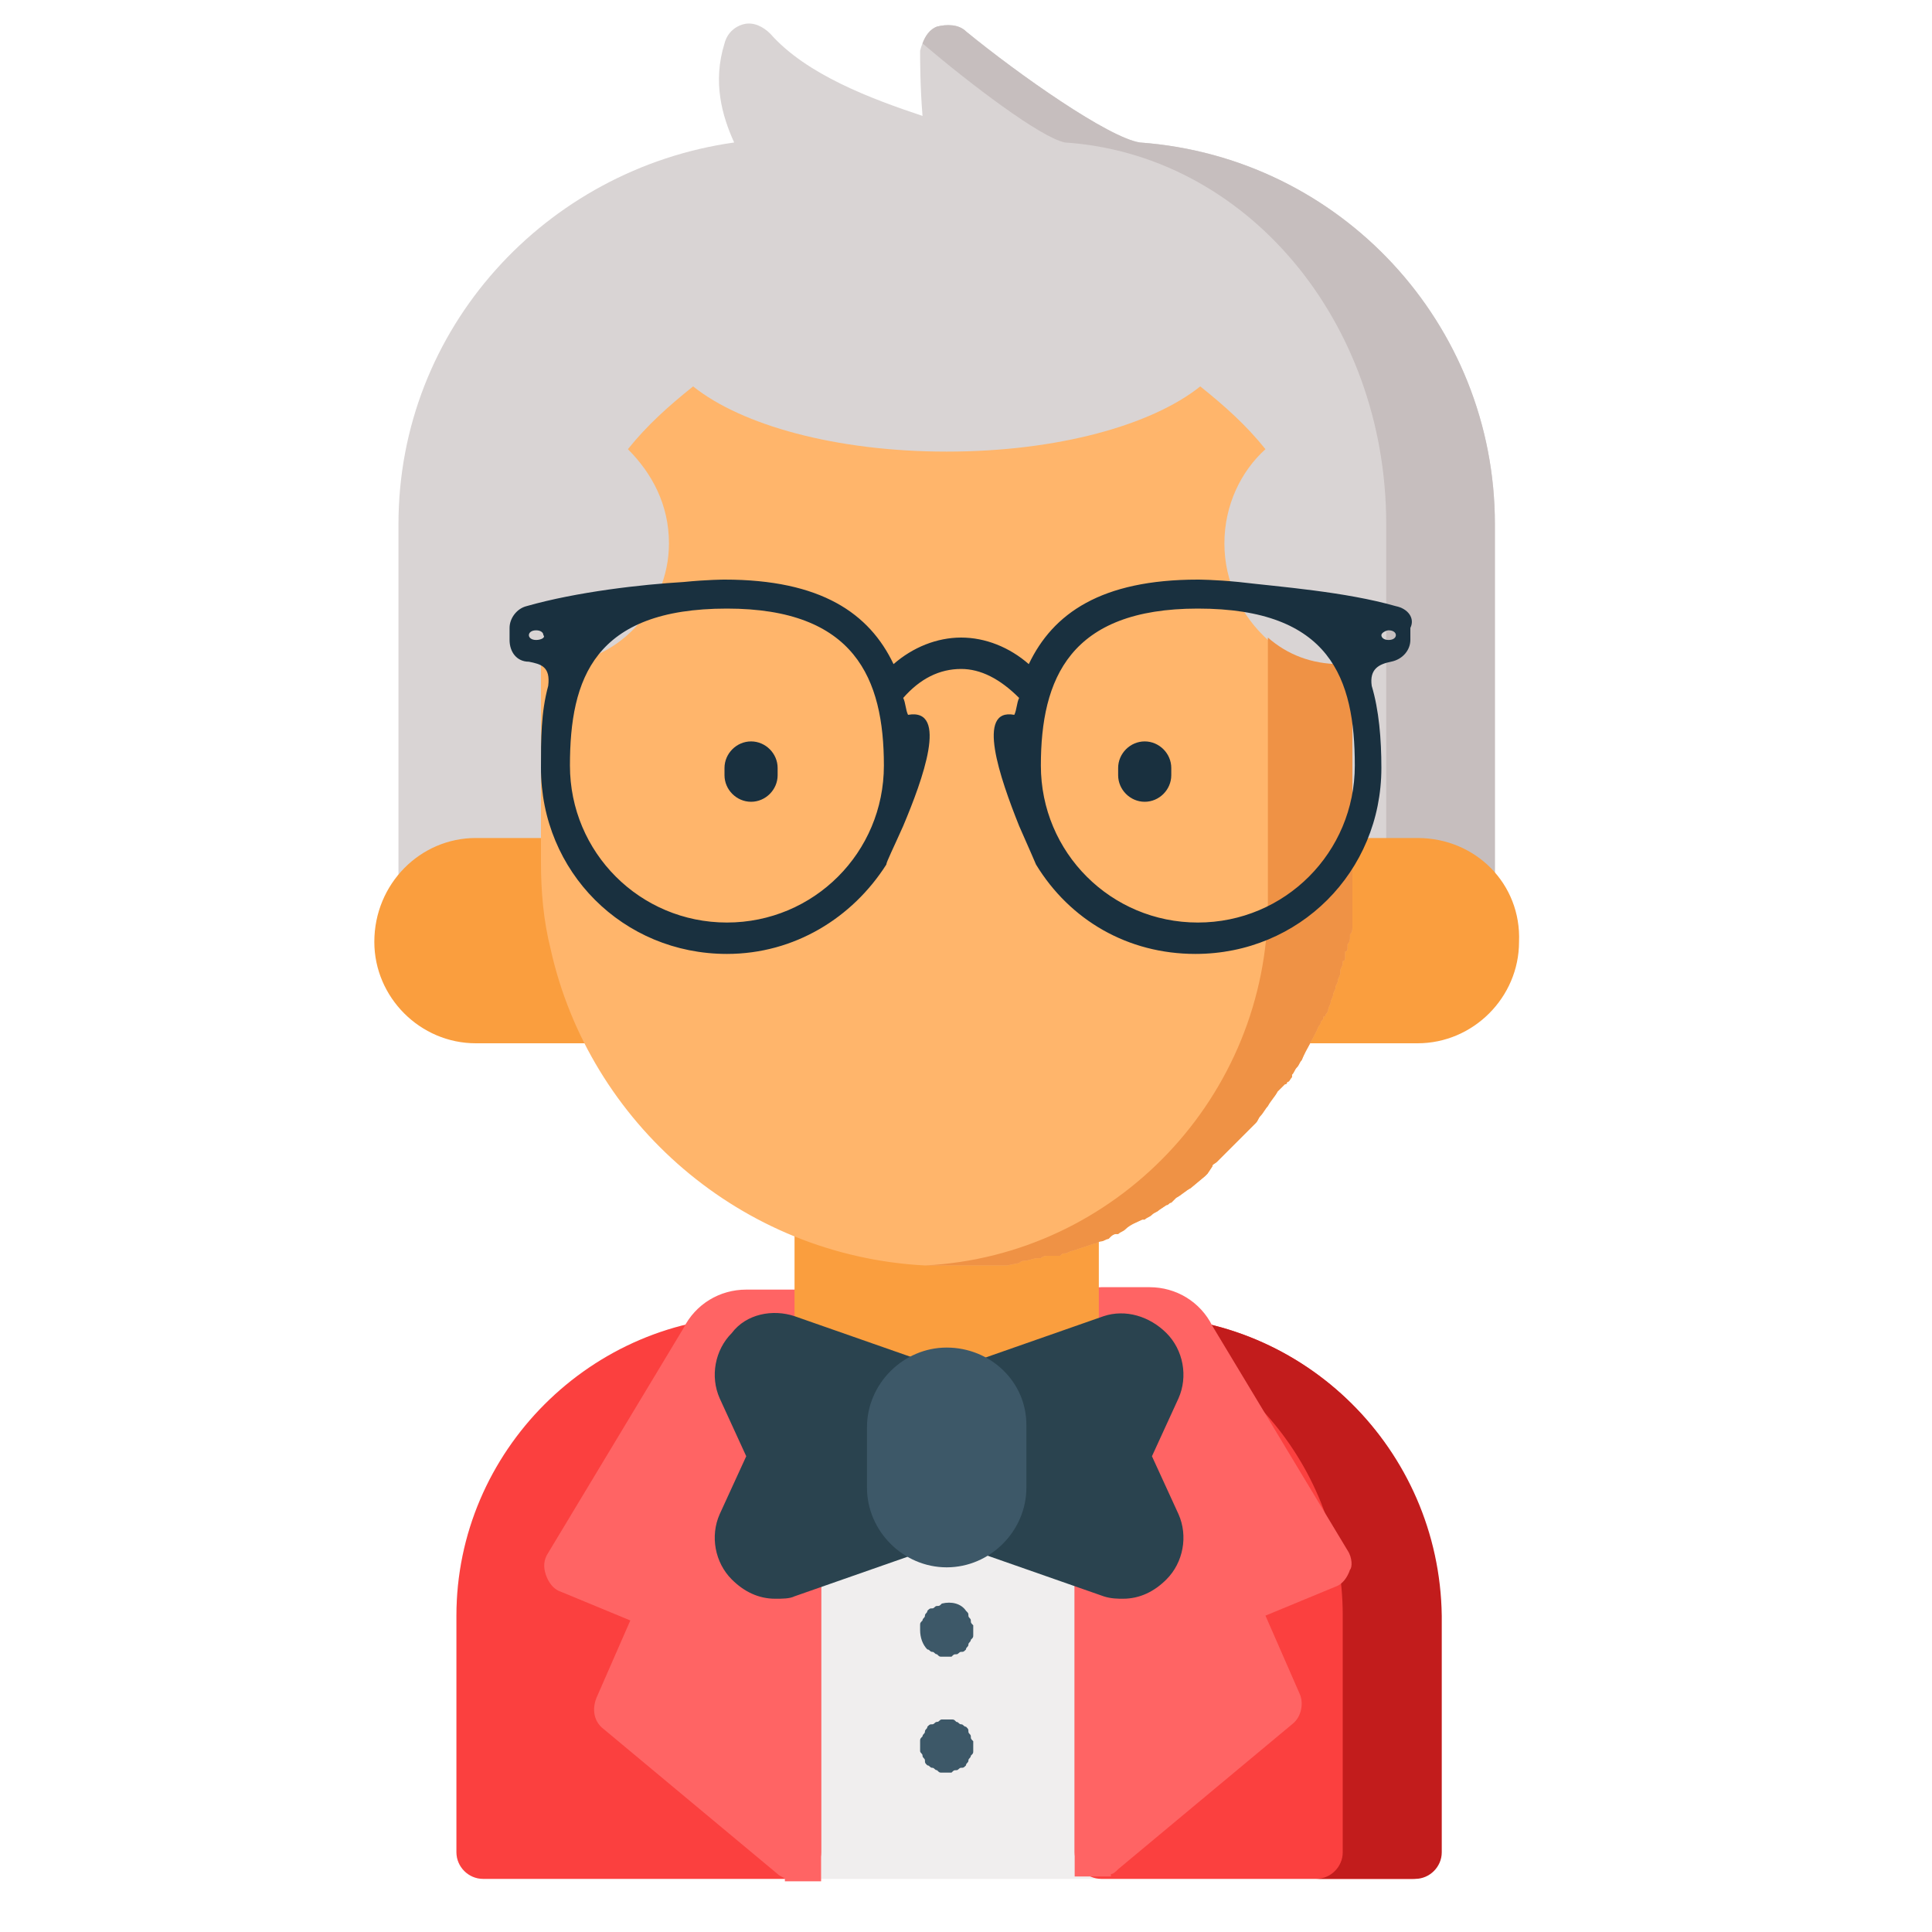 <?xml version="1.0" encoding="utf-8"?>
<!-- Generator: Adobe Illustrator 24.2.1, SVG Export Plug-In . SVG Version: 6.00 Build 0)  -->
<svg version="1.1" id="Layer_1" xmlns="http://www.w3.org/2000/svg" xmlns:xlink="http://www.w3.org/1999/xlink" x="0px" y="0px"
	 viewBox="0 0 80 80" style="enable-background:new 0 0 80 80;" xml:space="preserve">
<style type="text/css">
	.st0{fill:#F0EEEE;}
	.st1{fill:#FB403F;}
	.st2{fill:#C21C1C;}
	.st3{fill:#FF6464;}
	.st4{fill:#FA9E3E;}
	.st5{fill:#2A434F;}
	.st6{fill:#3D5868;}
	.st7{fill:#D9D4D4;}
	.st8{fill:#C6BEBE;}
	.st9{fill:#FFB56B;}
	.st10{fill:#EF9245;}
	.st11{fill:#19303F;}
</style>
<g>
	<path class="st0" d="M47.2,54.5H31.3c-6.8,0-12.4,5.6-12.4,12.4v9.8c0,0.6,0.5,1.1,1.1,1.1h38.5c0.6,0,1.1-0.5,1.1-1.1v-9.8
		C59.6,60,54,54.5,47.2,54.5z"/>
	<path class="st1" d="M47.2,54.5h-1.6c-0.6,0-1.1,0.5-1.1,1.1v21.1c0,0.6,0.5,1.1,1.1,1.1h12.9c0.6,0,1.1-0.5,1.1-1.1v-9.8
		C59.6,60,54,54.5,47.2,54.5z"/>
	<path class="st2" d="M47.2,54.5h-1.6c-0.2,0-0.4,0.1-0.5,0.1c6,0.9,10.5,6.1,10.5,12.3v9.8c0,0.6-0.5,1.1-1.1,1.1h4.1
		c0.6,0,1.1-0.5,1.1-1.1v-9.8C59.6,60,54,54.5,47.2,54.5z"/>
	<path class="st1" d="M32.9,54.5h-1.6c-6.8,0-12.4,5.6-12.4,12.4v9.8c0,0.6,0.5,1.1,1.1,1.1h12.9c0.6,0,1.1-0.5,1.1-1.1V55.6
		C34.1,55,33.6,54.5,32.9,54.5z"/>
	<g>
		<path class="st3" d="M55.8,64.2l-5.6-9.3c-0.5-1-1.5-1.6-2.6-1.6h-2c-0.6,0-1.1,0.5-1.1,1.1v20v2.2v1.1h1.5v-0.1
			c0.1,0,0.2-0.1,0.3-0.2l7.2-6c0.4-0.3,0.5-0.9,0.3-1.3l-1.4-3.2l2.9-1.2c0.3-0.1,0.5-0.4,0.6-0.7C56,64.9,56,64.5,55.8,64.2z"/>
		<path class="st3" d="M32.9,53.4h-2c-1.1,0-2.1,0.6-2.6,1.6l-5.6,9.3c-0.2,0.3-0.2,0.6-0.1,0.9c0.1,0.3,0.3,0.6,0.6,0.7l2.9,1.2
			l-1.4,3.2c-0.2,0.5-0.1,1,0.3,1.3l7.2,6c0.1,0.1,0.2,0.1,0.3,0.2v0.1h1.5v-1.1v-2.2v-20C34.1,53.9,33.6,53.4,32.9,53.4z"/>
	</g>
	<path class="st4" d="M45.5,41.2v14.3l-2.8,2.9c-0.9,0.9-2.2,1.5-3.5,1.5l0,0c-1.3,0-2.6-0.5-3.5-1.5l-2.8-2.9V41.2H45.5L45.5,41.2z
		"/>
	<path class="st5" d="M47.7,60.3l1.1-2.4c0.4-0.9,0.2-2-0.5-2.7c-0.7-0.7-1.7-1-2.6-0.7l-6,2.1c-0.1,0.1-0.3,0.1-0.4,0.2
		c-0.1-0.1-0.2-0.2-0.4-0.2l-6-2.1c-0.9-0.3-2-0.1-2.6,0.7c-0.7,0.7-0.9,1.8-0.5,2.7l1.1,2.4l-1.1,2.4c-0.4,0.9-0.2,2,0.5,2.7
		c0.5,0.5,1.1,0.8,1.8,0.8c0.3,0,0.6,0,0.8-0.1l6-2.1c0.1-0.1,0.3-0.1,0.4-0.2c0.1,0.1,0.2,0.2,0.4,0.2l6,2.1
		c0.3,0.1,0.6,0.1,0.8,0.1c0.7,0,1.3-0.3,1.8-0.8c0.7-0.7,0.9-1.8,0.5-2.7L47.7,60.3z"/>
	<g>
		<path class="st6" d="M39.2,55.8c-1.8,0-3.3,1.5-3.3,3.3v2.5c0,1.8,1.5,3.3,3.3,3.3c1.8,0,3.3-1.5,3.3-3.3V59
			C42.5,57.2,41,55.8,39.2,55.8z"/>
		<path class="st6" d="M39.2,68.6c-0.1,0-0.1,0-0.2,0c-0.1,0-0.1,0-0.2-0.1c-0.1,0-0.1-0.1-0.2-0.1c-0.1,0-0.1-0.1-0.2-0.1
			c-0.2-0.2-0.3-0.5-0.3-0.8c0-0.1,0-0.1,0-0.2c0-0.1,0-0.1,0.1-0.2c0-0.1,0.1-0.1,0.1-0.2c0-0.1,0.1-0.1,0.1-0.2
			c0.1-0.1,0.1-0.1,0.2-0.1c0.1,0,0.1-0.1,0.2-0.1c0.1,0,0.1,0,0.2-0.1c0.4-0.1,0.8,0,1,0.3c0.1,0.1,0.1,0.1,0.1,0.2
			c0,0.1,0.1,0.1,0.1,0.2c0,0.1,0,0.1,0.1,0.2c0,0.1,0,0.1,0,0.2c0,0.1,0,0.1,0,0.2c0,0.1,0,0.1-0.1,0.2c0,0.1-0.1,0.1-0.1,0.2
			c0,0.1-0.1,0.1-0.1,0.2c-0.1,0.1-0.1,0.1-0.2,0.1c-0.1,0-0.1,0.1-0.2,0.1c-0.1,0-0.1,0-0.2,0.1C39.4,68.6,39.3,68.6,39.2,68.6z"/>
		<path class="st6" d="M39.2,73.4c-0.1,0-0.1,0-0.2,0c-0.1,0-0.1,0-0.2-0.1c-0.1,0-0.1-0.1-0.2-0.1c-0.1,0-0.1-0.1-0.2-0.1
			c-0.1-0.1-0.1-0.1-0.1-0.2c0-0.1-0.1-0.1-0.1-0.2c0-0.1-0.1-0.1-0.1-0.2c0-0.1,0-0.1,0-0.2s0-0.1,0-0.2c0-0.1,0-0.1,0.1-0.2
			c0-0.1,0.1-0.1,0.1-0.2c0-0.1,0.1-0.1,0.1-0.2c0.1-0.1,0.1-0.1,0.2-0.1c0.1,0,0.1-0.1,0.2-0.1c0.1,0,0.1-0.1,0.2-0.1
			c0.1,0,0.3,0,0.4,0c0.1,0,0.1,0,0.2,0.1c0.1,0,0.1,0.1,0.2,0.1c0.1,0,0.1,0.1,0.2,0.1c0.1,0.1,0.1,0.1,0.1,0.2
			c0,0.1,0.1,0.1,0.1,0.2c0,0.1,0,0.1,0.1,0.2c0,0.1,0,0.1,0,0.2s0,0.1,0,0.2c0,0.1,0,0.1-0.1,0.2c0,0.1-0.1,0.1-0.1,0.2
			c0,0.1-0.1,0.1-0.1,0.2c-0.1,0.1-0.1,0.1-0.2,0.1c-0.1,0-0.1,0.1-0.2,0.1c-0.1,0-0.1,0-0.2,0.1C39.4,73.4,39.3,73.4,39.2,73.4z"/>
	</g>
	<path class="st7" d="M47.2,5.9c-1.3-0.2-5-2.8-7.2-4.6c-0.3-0.3-0.8-0.3-1.2-0.2c-0.4,0.2-0.6,0.6-0.7,1c0,0.4,0,1.5,0.1,2.7
		c-2.1-0.7-4.8-1.7-6.3-3.4c-0.3-0.3-0.7-0.5-1.1-0.4c-0.4,0.1-0.7,0.4-0.8,0.8c-0.5,1.6-0.1,3,0.4,4.1C22.6,7,16.5,13.6,16.5,21.7
		v17.6c0,0.6,0.5,1.1,1.1,1.1h5.2c0.3,0,0.7-0.2,0.9-0.4c0.2-0.3,0.3-0.6,0.2-0.9c-0.2-1.1-0.4-2.3-0.4-3.4v-7c0,0,0,0,0-0.1
		c3-0.3,5.3-2.9,5.3-6.1c0-1.4-0.5-2.8-1.3-3.9c0.4-0.4,0.8-0.8,1.2-1.2c2.4,1.5,6.3,2.4,10.5,2.4s8.1-0.9,10.5-2.4
		c0.4,0.4,0.8,0.8,1.2,1.2c-0.8,1.1-1.3,2.5-1.3,3.9c0,3.2,2.3,5.8,5.3,6.1c0,0,0,0,0,0.1v7c0,1.2-0.1,2.3-0.4,3.4
		c-0.1,0.3,0,0.7,0.2,0.9c0.2,0.3,0.5,0.4,0.9,0.4h5.2c0.6,0,1.1-0.5,1.1-1.1V21.7C61.9,13.4,55.5,6.5,47.2,5.9z"/>
	<path class="st8" d="M47.2,5.9c-1.3-0.2-5-2.8-7.2-4.6c-0.3-0.3-0.8-0.3-1.2-0.2c-0.3,0.1-0.5,0.4-0.6,0.7c2,1.7,4.9,3.9,5.9,4.1
		c7.5,0.5,13.3,7.4,13.3,15.8v17.6c0,0.6-0.5,1.1-1,1.1h4.4c0.6,0,1.1-0.5,1.1-1.1V21.7C61.9,13.4,55.5,6.5,47.2,5.9z"/>
	<g>
		<path class="st4" d="M19.7,34.7h7.4v8.5h-7.4c-2.3,0-4.2-1.9-4.2-4.2C15.5,36.6,17.4,34.7,19.7,34.7z"/>
		<path class="st4" d="M58.7,34.7h-7.4v8.5h7.4c2.3,0,4.2-1.9,4.2-4.2C63,36.6,61.1,34.7,58.7,34.7z"/>
	</g>
	<path class="st9" d="M56,28.7v7c0,0.1,0,0.3,0,0.4c0,0.1,0,0.3,0,0.4c0,0.1,0,0.3,0,0.4c0,0.1,0,0.3,0,0.4c0,0.1,0,0.2,0,0.3
		c0,0.1,0,0.2,0,0.2c0,0,0,0.1,0,0.1c0,0.1,0,0.2,0,0.3c0,0.1,0,0.1,0,0.2c0,0.1,0,0.2-0.1,0.3c0,0,0,0.1,0,0.1c0,0.1,0,0.2-0.1,0.3
		c0,0,0,0.1,0,0.1c0,0.1,0,0.2-0.1,0.2c0,0.1,0,0.1,0,0.2c0,0.1,0,0.2-0.1,0.2c0,0,0,0,0,0.1c0,0.1-0.1,0.2-0.1,0.3c0,0,0,0,0,0.1
		c0,0.1-0.1,0.2-0.1,0.3c0,0.1-0.1,0.2-0.1,0.3c0,0.1-0.1,0.2-0.1,0.3c0,0.1-0.1,0.2-0.1,0.3c0,0.1-0.1,0.2-0.1,0.3
		c0,0.1-0.1,0.2-0.1,0.2c0,0,0,0.1-0.1,0.1c0,0.1,0,0.1-0.1,0.2c0,0.1-0.1,0.2-0.1,0.2c-0.2,0.5-0.5,0.9-0.7,1.4
		c-0.1,0.1-0.1,0.2-0.2,0.3c0,0,0,0,0,0c-0.1,0.1-0.1,0.2-0.2,0.3c0,0,0,0.1,0,0.1c-0.1,0.1-0.1,0.2-0.2,0.2c0,0,0,0.1-0.1,0.1
		c-0.1,0.1-0.1,0.1-0.2,0.2c0,0-0.1,0.1-0.1,0.1c-0.1,0.2-0.3,0.4-0.4,0.6c-0.1,0.1-0.2,0.3-0.3,0.4c-0.1,0.1-0.1,0.2-0.2,0.3
		c0,0,0,0,0,0c-0.1,0.1-0.2,0.2-0.3,0.3c0,0,0,0,0,0c-0.1,0.1-0.1,0.1-0.2,0.2c0,0-0.1,0.1-0.1,0.1c0,0-0.1,0.1-0.1,0.1
		c-0.1,0.1-0.1,0.1-0.2,0.2c-0.1,0.1-0.2,0.2-0.3,0.3c-0.1,0.1-0.2,0.2-0.3,0.3l-0.1,0.1c-0.1,0.1-0.2,0.1-0.2,0.2L50,48.6
		c0,0-0.1,0.1-0.1,0.1l-0.6,0.5c-0.2,0.1-0.4,0.3-0.6,0.4l-0.2,0.2c-0.1,0-0.1,0.1-0.2,0.1l-0.3,0.2c-0.1,0.1-0.2,0.1-0.3,0.2
		c-0.1,0.1-0.2,0.1-0.3,0.2l-0.1,0c-0.2,0.1-0.5,0.2-0.7,0.4c-0.1,0.1-0.2,0.1-0.3,0.2l-0.1,0c-0.1,0-0.2,0.1-0.2,0.1l-0.1,0.1
		c-0.1,0-0.2,0.1-0.3,0.1c-0.1,0-0.2,0.1-0.3,0.1l-0.9,0.3c-0.1,0-0.2,0.1-0.3,0.1c-0.1,0-0.1,0-0.2,0.1L43.4,52
		c-0.1,0-0.2,0-0.3,0.1c-0.1,0-0.1,0-0.2,0l-0.4,0.1c-0.1,0-0.2,0-0.3,0.1l-0.5,0.1c-0.1,0-0.2,0-0.2,0l-0.2,0c-0.1,0-0.1,0-0.2,0
		l-0.2,0c0,0-0.1,0-0.1,0c-0.1,0-0.2,0-0.3,0l-0.1,0c-0.1,0-0.2,0-0.3,0l-0.1,0c-0.1,0-0.2,0-0.3,0l-0.5,0c-0.1,0-0.3,0-0.4,0
		c-0.1,0-0.2,0-0.3,0c-0.1,0-0.1,0-0.2,0c-7.6-0.4-13.9-5.9-15.5-13.1c-0.3-1.2-0.4-2.4-0.4-3.6v-7c0-0.4,0-0.8,0-1.2
		c0.2,0,0.3,0,0.5,0c2.6,0,4.8-2.3,4.8-5c0-1.6-0.7-2.9-1.7-3.9c0.8-1,1.7-1.8,2.7-2.6c2,1.6,5.9,2.7,10.5,2.7s8.5-1.1,10.5-2.7
		c1,0.8,1.9,1.6,2.7,2.6c-1,0.9-1.7,2.3-1.7,3.9c0,1.6,0.7,3,1.8,4c0.8,0.7,1.8,1.1,3,1.1c0.2,0,0.3,0,0.5,0
		C56,27.9,56,28.3,56,28.7z"/>
	<path class="st10" d="M56,28.7v7c0,0.1,0,0.3,0,0.4c0,0.1,0,0.3,0,0.4c0,0.1,0,0.3,0,0.4c0,0.1,0,0.3,0,0.4c0,0.1,0,0.2,0,0.3
		c0,0.1,0,0.2,0,0.2c0,0,0,0.1,0,0.1c0,0.1,0,0.2,0,0.3c0,0.1,0,0.1,0,0.2c0,0.1,0,0.2-0.1,0.3c0,0,0,0.1,0,0.1c0,0.1,0,0.2-0.1,0.3
		c0,0,0,0.1,0,0.1c0,0.1,0,0.2-0.1,0.2c0,0.1,0,0.1,0,0.2c0,0.1,0,0.2-0.1,0.2c0,0,0,0,0,0.1c0,0.1-0.1,0.2-0.1,0.3c0,0,0,0,0,0.1
		c0,0.1-0.1,0.2-0.1,0.3c0,0.1-0.1,0.2-0.1,0.3c0,0.1-0.1,0.2-0.1,0.3c0,0.1-0.1,0.2-0.1,0.3c0,0.1-0.1,0.2-0.1,0.3
		c0,0.1-0.1,0.2-0.1,0.2c0,0,0,0.1-0.1,0.1c0,0.1,0,0.1-0.1,0.2c0,0.1-0.1,0.2-0.1,0.2c-0.2,0.5-0.5,0.9-0.7,1.4
		c-0.1,0.1-0.1,0.2-0.2,0.3c0,0,0,0,0,0c-0.1,0.1-0.1,0.2-0.2,0.3c0,0,0,0.1,0,0.1c-0.1,0.1-0.1,0.2-0.2,0.2c0,0,0,0.1-0.1,0.1
		c-0.1,0.1-0.1,0.1-0.2,0.2c0,0-0.1,0.1-0.1,0.1c-0.1,0.2-0.3,0.4-0.4,0.6c-0.1,0.1-0.2,0.3-0.3,0.4c-0.1,0.1-0.1,0.2-0.2,0.3
		c0,0,0,0,0,0c-0.1,0.1-0.2,0.2-0.3,0.3c0,0,0,0,0,0c-0.1,0.1-0.1,0.1-0.2,0.2c0,0-0.1,0.1-0.1,0.1c0,0-0.1,0.1-0.1,0.1
		c-0.1,0.1-0.1,0.1-0.2,0.2c-0.1,0.1-0.2,0.2-0.3,0.3c-0.1,0.1-0.2,0.2-0.3,0.3l-0.1,0.1c-0.1,0.1-0.2,0.1-0.2,0.2L50,48.6
		c0,0-0.1,0.1-0.1,0.1l-0.6,0.5c-0.2,0.1-0.4,0.3-0.6,0.4l-0.2,0.2c-0.1,0-0.1,0.1-0.2,0.1l-0.3,0.2c-0.1,0.1-0.2,0.1-0.3,0.2
		c-0.1,0.1-0.2,0.1-0.3,0.2l-0.1,0c-0.2,0.1-0.5,0.2-0.7,0.4c-0.1,0.1-0.2,0.1-0.3,0.2l-0.1,0c-0.1,0-0.2,0.1-0.2,0.1l-0.1,0.1
		c-0.1,0-0.2,0.1-0.3,0.1c-0.1,0-0.2,0.1-0.3,0.1l-0.9,0.3c-0.1,0-0.2,0.1-0.3,0.1c-0.1,0-0.1,0-0.2,0.1L43.4,52
		c-0.1,0-0.2,0-0.3,0.1c-0.1,0-0.1,0-0.2,0l-0.4,0.1c-0.1,0-0.2,0-0.3,0.1l-0.5,0.1c-0.1,0-0.2,0-0.2,0l-0.2,0c-0.1,0-0.1,0-0.2,0
		l-0.2,0c0,0-0.1,0-0.1,0c-0.1,0-0.2,0-0.3,0l-0.1,0c-0.1,0-0.2,0-0.3,0l-0.1,0c-0.1,0-0.2,0-0.3,0l-0.5,0c-0.1,0-0.3,0-0.4,0
		c-0.1,0-0.2,0-0.3,0c-0.1,0-0.1,0-0.2,0c7.9-0.4,14.2-7,14.2-15v-11c0.8,0.7,1.8,1.1,3,1.1c0.2,0,0.3,0,0.5,0
		C56,27.9,56,28.3,56,28.7z"/>
	<g>
		<path class="st11" d="M47.4,33.2c-0.6,0-1.1-0.5-1.1-1.1v-0.3c0-0.6,0.5-1.1,1.1-1.1c0.6,0,1.1,0.5,1.1,1.1v0.3
			C48.5,32.7,48,33.2,47.4,33.2z"/>
		<path class="st11" d="M31.1,33.2c-0.6,0-1.1-0.5-1.1-1.1v-0.3c0-0.6,0.5-1.1,1.1-1.1c0.6,0,1.1,0.5,1.1,1.1v0.3
			C32.2,32.7,31.7,33.2,31.1,33.2z"/>
	</g>
</g>
<path class="st11" d="M57.8,25.1c-2.1-0.6-4.8-0.8-6.5-1l0,0c-1-0.1-1.7-0.1-1.7-0.1c-4,0-6,1.4-7,3.5c-0.8-0.7-1.8-1.1-2.8-1.1l0,0
	l0,0l0,0l0,0c-1,0-2,0.4-2.8,1.1c-1-2.1-3-3.5-7-3.5c0,0-0.7,0-1.7,0.1l0,0c-1.7,0.1-4.4,0.4-6.5,1c-0.4,0.1-0.7,0.5-0.7,0.9v0.5
	c0,0.5,0.3,0.9,0.8,0.9c0.5,0.1,0.9,0.2,0.8,1c-0.3,1.1-0.3,2.2-0.3,3.4c0,4.3,3.4,7.7,7.7,7.7c2.8,0,5.2-1.5,6.6-3.7
	c0-0.1,0.3-0.7,0.7-1.6c0.8-1.9,1.9-4.9,0.2-4.6l0,0c-0.1-0.2-0.1-0.5-0.2-0.7c0.7-0.8,1.5-1.2,2.4-1.2c0.8,0,1.6,0.4,2.4,1.2
	c-0.1,0.2-0.1,0.5-0.2,0.7l0,0c-1.6-0.3-0.6,2.6,0.2,4.6c0.4,0.9,0.7,1.6,0.7,1.6c1.4,2.3,3.8,3.7,6.6,3.7c4.3,0,7.7-3.4,7.7-7.7
	c0-1.2-0.1-2.4-0.4-3.4c-0.1-0.7,0.3-0.9,0.8-1c0.5-0.1,0.8-0.5,0.8-0.9V26C58.6,25.6,58.3,25.2,57.8,25.1z M22.2,26.5
	c-0.2,0-0.3-0.1-0.3-0.2c0-0.1,0.1-0.2,0.3-0.2c0.2,0,0.3,0.1,0.3,0.2C22.6,26.4,22.4,26.5,22.2,26.5z M30.1,38.2
	c-3.6,0-6.5-2.9-6.5-6.5s1-6.5,6.5-6.5c5.3,0,6.5,2.9,6.5,6.5S33.7,38.2,30.1,38.2z M49.6,38.2c-3.6,0-6.5-2.9-6.5-6.5
	s1.2-6.5,6.5-6.5c5.5,0,6.5,2.9,6.5,6.5S53.2,38.2,49.6,38.2z M57.5,26.5c-0.2,0-0.3-0.1-0.3-0.2c0-0.1,0.2-0.2,0.3-0.2
	c0.2,0,0.3,0.1,0.3,0.2C57.8,26.4,57.7,26.5,57.5,26.5z"/>
</svg>
